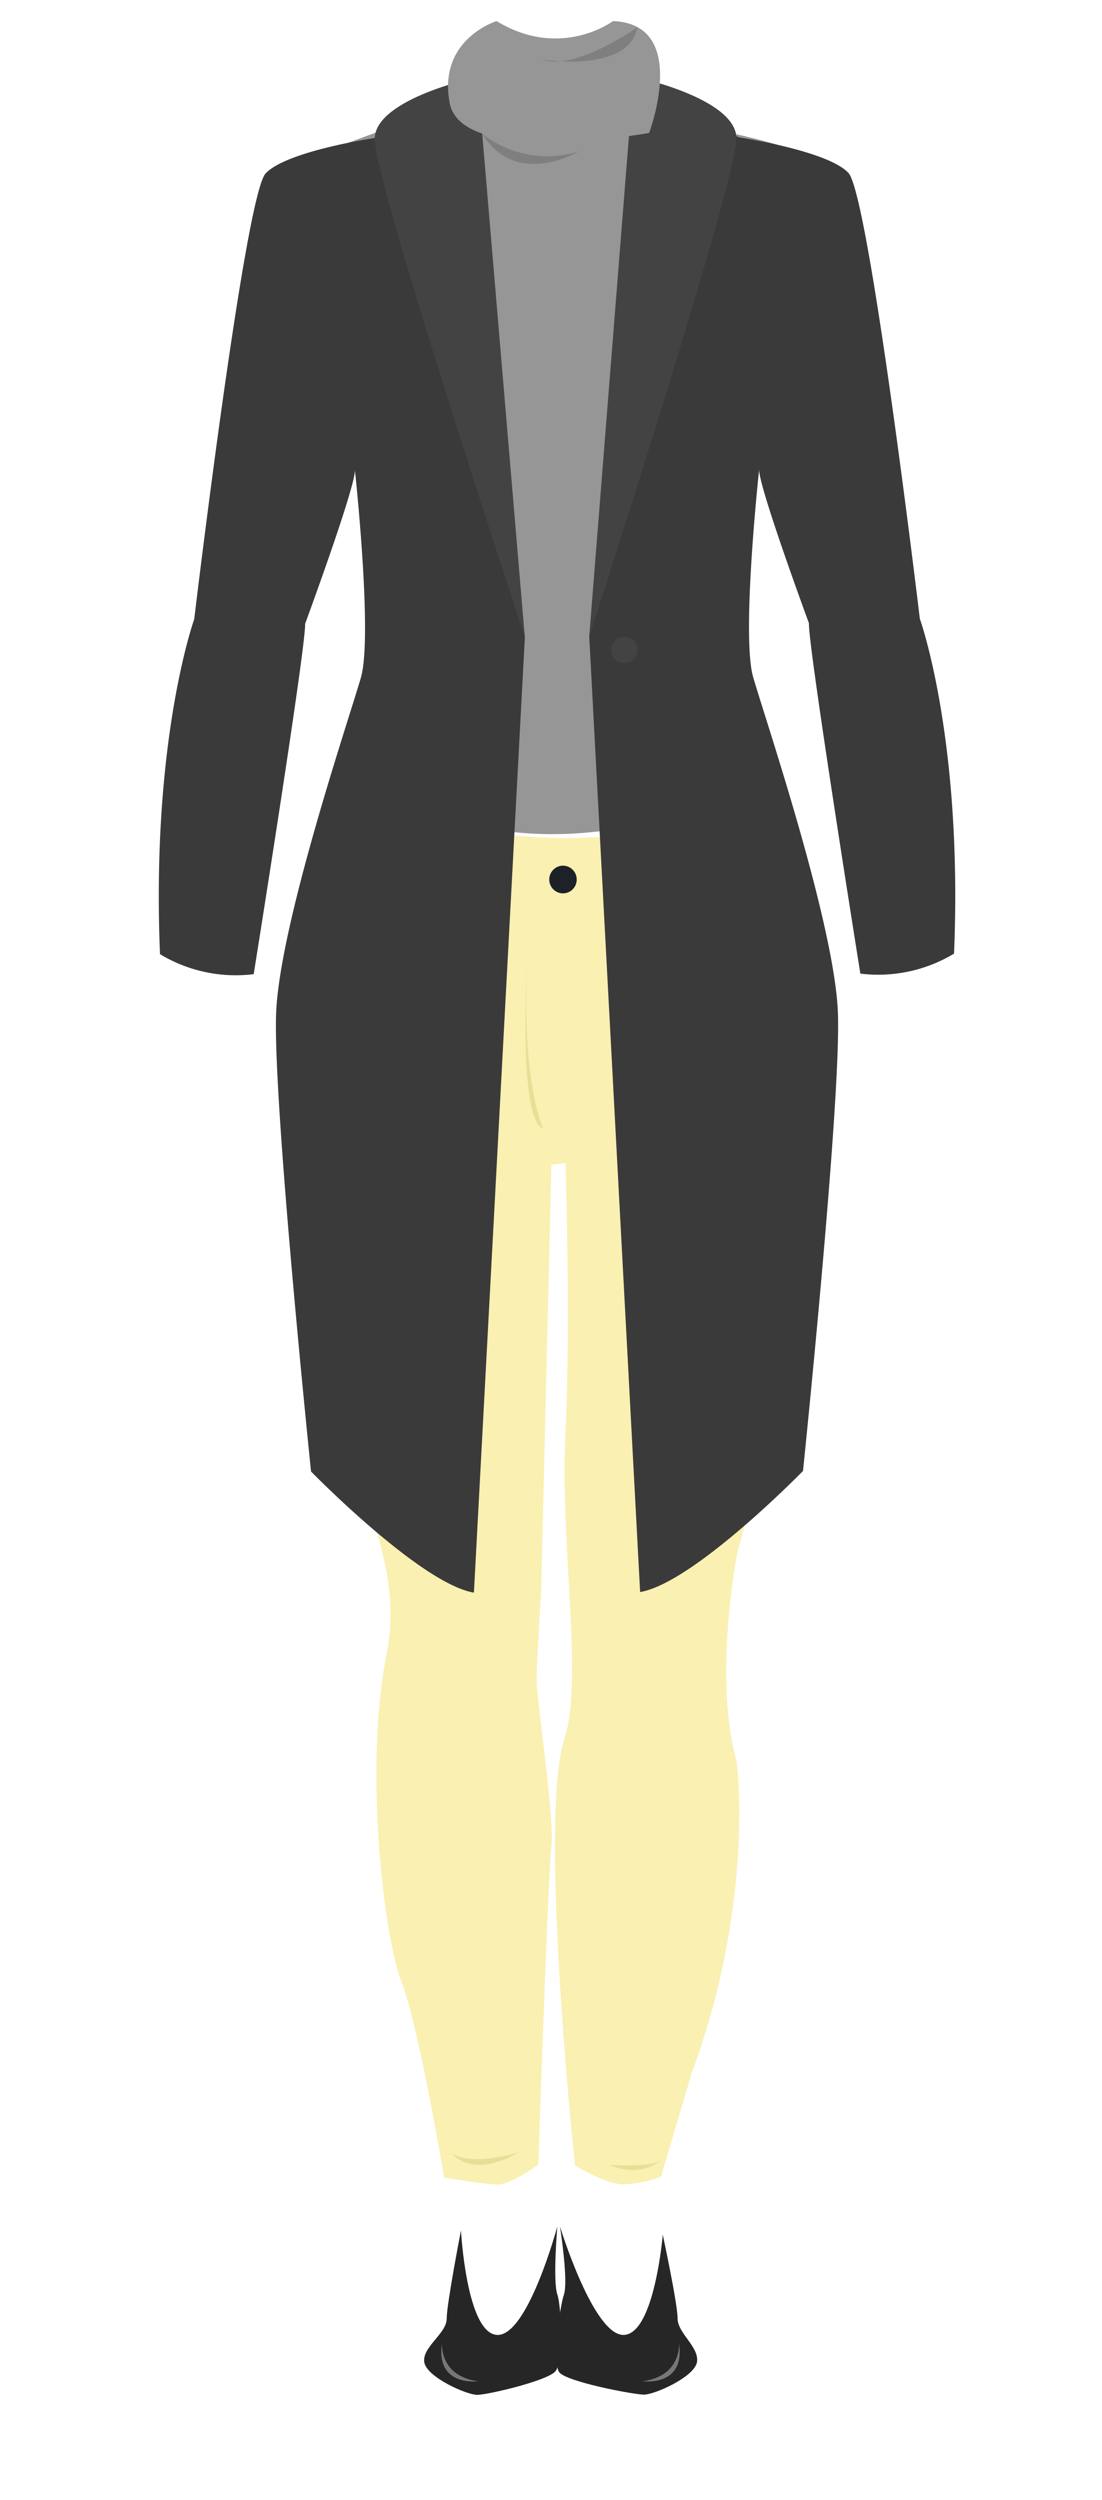 <svg xmlns="http://www.w3.org/2000/svg" viewBox="0 0 183 415"><defs><style>.cls-1{fill:none;}.cls-2{fill:#262626;}.cls-3{fill:#777;}.cls-4{fill:#f9f0b2;}.cls-5{fill:#1d2228;}.cls-6{fill:#eade96;}.cls-7{fill:#969696;}.cls-8{fill:#3a3a3a;}.cls-9{fill:#434344;}.cls-10{fill:#7f7f7f;}</style></defs><title>snbg</title><g id="Layer_2" data-name="Layer 2"><g id="snbg"><g id="snbg-2" data-name="snbg"><rect class="cls-1" width="183" height="415"/><g id="dressshoes_girl" data-name="dressshoes girl"><path class="cls-2" d="M76.55,370.22s.91,17.1,6,17.35,10-18,10-18-.77,9,0,11.28.85,11.07-.24,12.67-11.34,4-13.07,4-8.44-2.95-8.79-5.45,3.73-4.73,3.73-7.21S76.55,370.22,76.55,370.22Z"/><path class="cls-3" d="M73.39,388.93s-.46,5.47,6,6.33C79.44,395.26,72.29,396.26,73.39,388.93Z"/><path class="cls-2" d="M110.06,370.94s-1.37,16.38-6.43,16.63-10.64-18-10.64-18,1.42,9,.66,11.28-1.9,11.28-.81,12.88,12.39,3.75,14.12,3.75,8.44-2.95,8.79-5.45-3.23-4.73-3.23-7.21S110.06,370.94,110.06,370.94Z"/><path class="cls-3" d="M112.76,388.93s.46,5.47-6.05,6.33C106.71,395.26,113.87,396.26,112.76,388.93Z"/></g><g id="snbgpants"><g id="rbgpants2"><path class="cls-4" d="M60.53,132.6s33.88,14.87,63.62-.33a78.11,78.11,0,0,1,9.91,31.27c1.23,15.6,2.23,44.92-11.6,94.06,0,0-4.09,20.72-.14,34.72,0,0,3.16,23.11-7.49,51.89l-5.07,17.1a20.49,20.49,0,0,1-6.21,1.27c-2.91,0-8.07-3.14-8.07-3.14S89.39,302,93.72,288.62c3.21-9.89-.71-31.52.18-50.63s0-44.92,0-44.92l-2.34.25-1.7,71s-.75,11.42-.75,14.64,3,22.84,2.45,27.55-2.17,52.78-2.17,52.78-4.53,3.31-6.75,3.31-8.89-1.16-8.89-1.16-4.15-24.9-7.11-32.59-6.17-35.49-2.47-54.11-8.89-31.52-11.61-56.58S43,153.92,60.53,132.6Z"/><ellipse class="cls-5" cx="93.49" cy="145.99" rx="2.28" ry="2.3"/><path class="cls-6" d="M75.15,141s-3,13.55-20.7,11.94C54.45,153,68.4,153.52,75.15,141Z"/><path class="cls-6" d="M110.42,141s1.65,13.8,20.92,14.25C131.34,155.26,116.25,154.21,110.42,141Z"/><path class="cls-6" d="M87.63,158.08s-1.85,27.79,2.6,29.28C90.23,187.36,86.4,179.79,87.63,158.08Z"/><rect class="cls-6" x="79.75" y="141.82" width="1.98" height="7.68" rx="0.99" ry="0.99"/><rect class="cls-6" x="105.36" y="141.82" width="1.98" height="7.68" rx="0.99" ry="0.99"/></g><path class="cls-6" d="M74.9,357.28s2.27,2.51,11.2,0C86.1,357.28,78.85,361.92,74.9,357.28Z"/><path class="cls-6" d="M101.08,359.34s7.75.55,8.89-1C110,358.31,106.93,361.74,101.08,359.34Z"/></g><g id="snbgshirt"><path class="cls-7" d="M81.56,9.89s10.66,5.25,22.14,0c0,0,2.41,7.65,7.07,9.59s24.68,4.21,27.66,9.56-16,48.54-16,48.54l-7.23,56.69s-23.22,9.43-44.46,0c0,0-6.94-54.42-13.59-64.06L44.11,28.79S67.67,20,71.81,18.62C77,16.82,81.56,9.89,81.56,9.89Z"/><path class="cls-8" d="M62.22,22.91s-14.65,2.16-18.11,5.88-11.86,74-11.86,74-7.16,19.86-5.68,55.59a24.31,24.31,0,0,0,15.56,3.32s8.67-54.19,8.54-58.16c0,0,8.51-23.09,8.26-25.57,0,0,3,27.58,1,34.51s-13.56,41-14.08,55.83,5.8,75.94,5.8,75.94,18.15,18.6,27.05,20.11l8.46-158.59L71.81,18.62Z"/><path class="cls-9" d="M79.28,12.79S62.54,16.28,62.22,22.91s24.93,82.82,24.93,82.82Z"/><path class="cls-8" d="M122.78,22.82S137.43,25,140.89,28.7s11.86,74,11.86,74,7.16,19.85,5.68,55.59a24.38,24.38,0,0,1-15.56,3.32s-8.67-54.2-8.54-58.17c0,0-8.51-23.08-8.26-25.56,0,0-3,27.58-1,34.51s13.56,41,14.08,55.83-5.8,75.94-5.8,75.94-18.15,18.6-27.05,20.1L97.85,105.64l15.34-87.11Z"/><path class="cls-9" d="M105.23,12.7S122,16.19,122.29,22.82s-24.44,82.82-24.44,82.82Z"/><ellipse class="cls-9" cx="103.7" cy="107.91" rx="2.17" ry="2.18"/><path class="cls-7" d="M82.46,3.5s-9.81,3-7.78,13.62,33.11,4.95,33.11,4.95,6.86-18.08-6-18.57C101.79,3.5,93.15,10,82.46,3.5Z"/><path class="cls-10" d="M80.08,22.2a17.52,17.52,0,0,0,16,2.95S85.68,31.36,80.08,22.2Z"/><path class="cls-10" d="M105.87,4.51S95.55,11.84,90.08,9.89C90.08,9.89,104.4,12.24,105.87,4.51Z"/></g></g></g></g></svg>